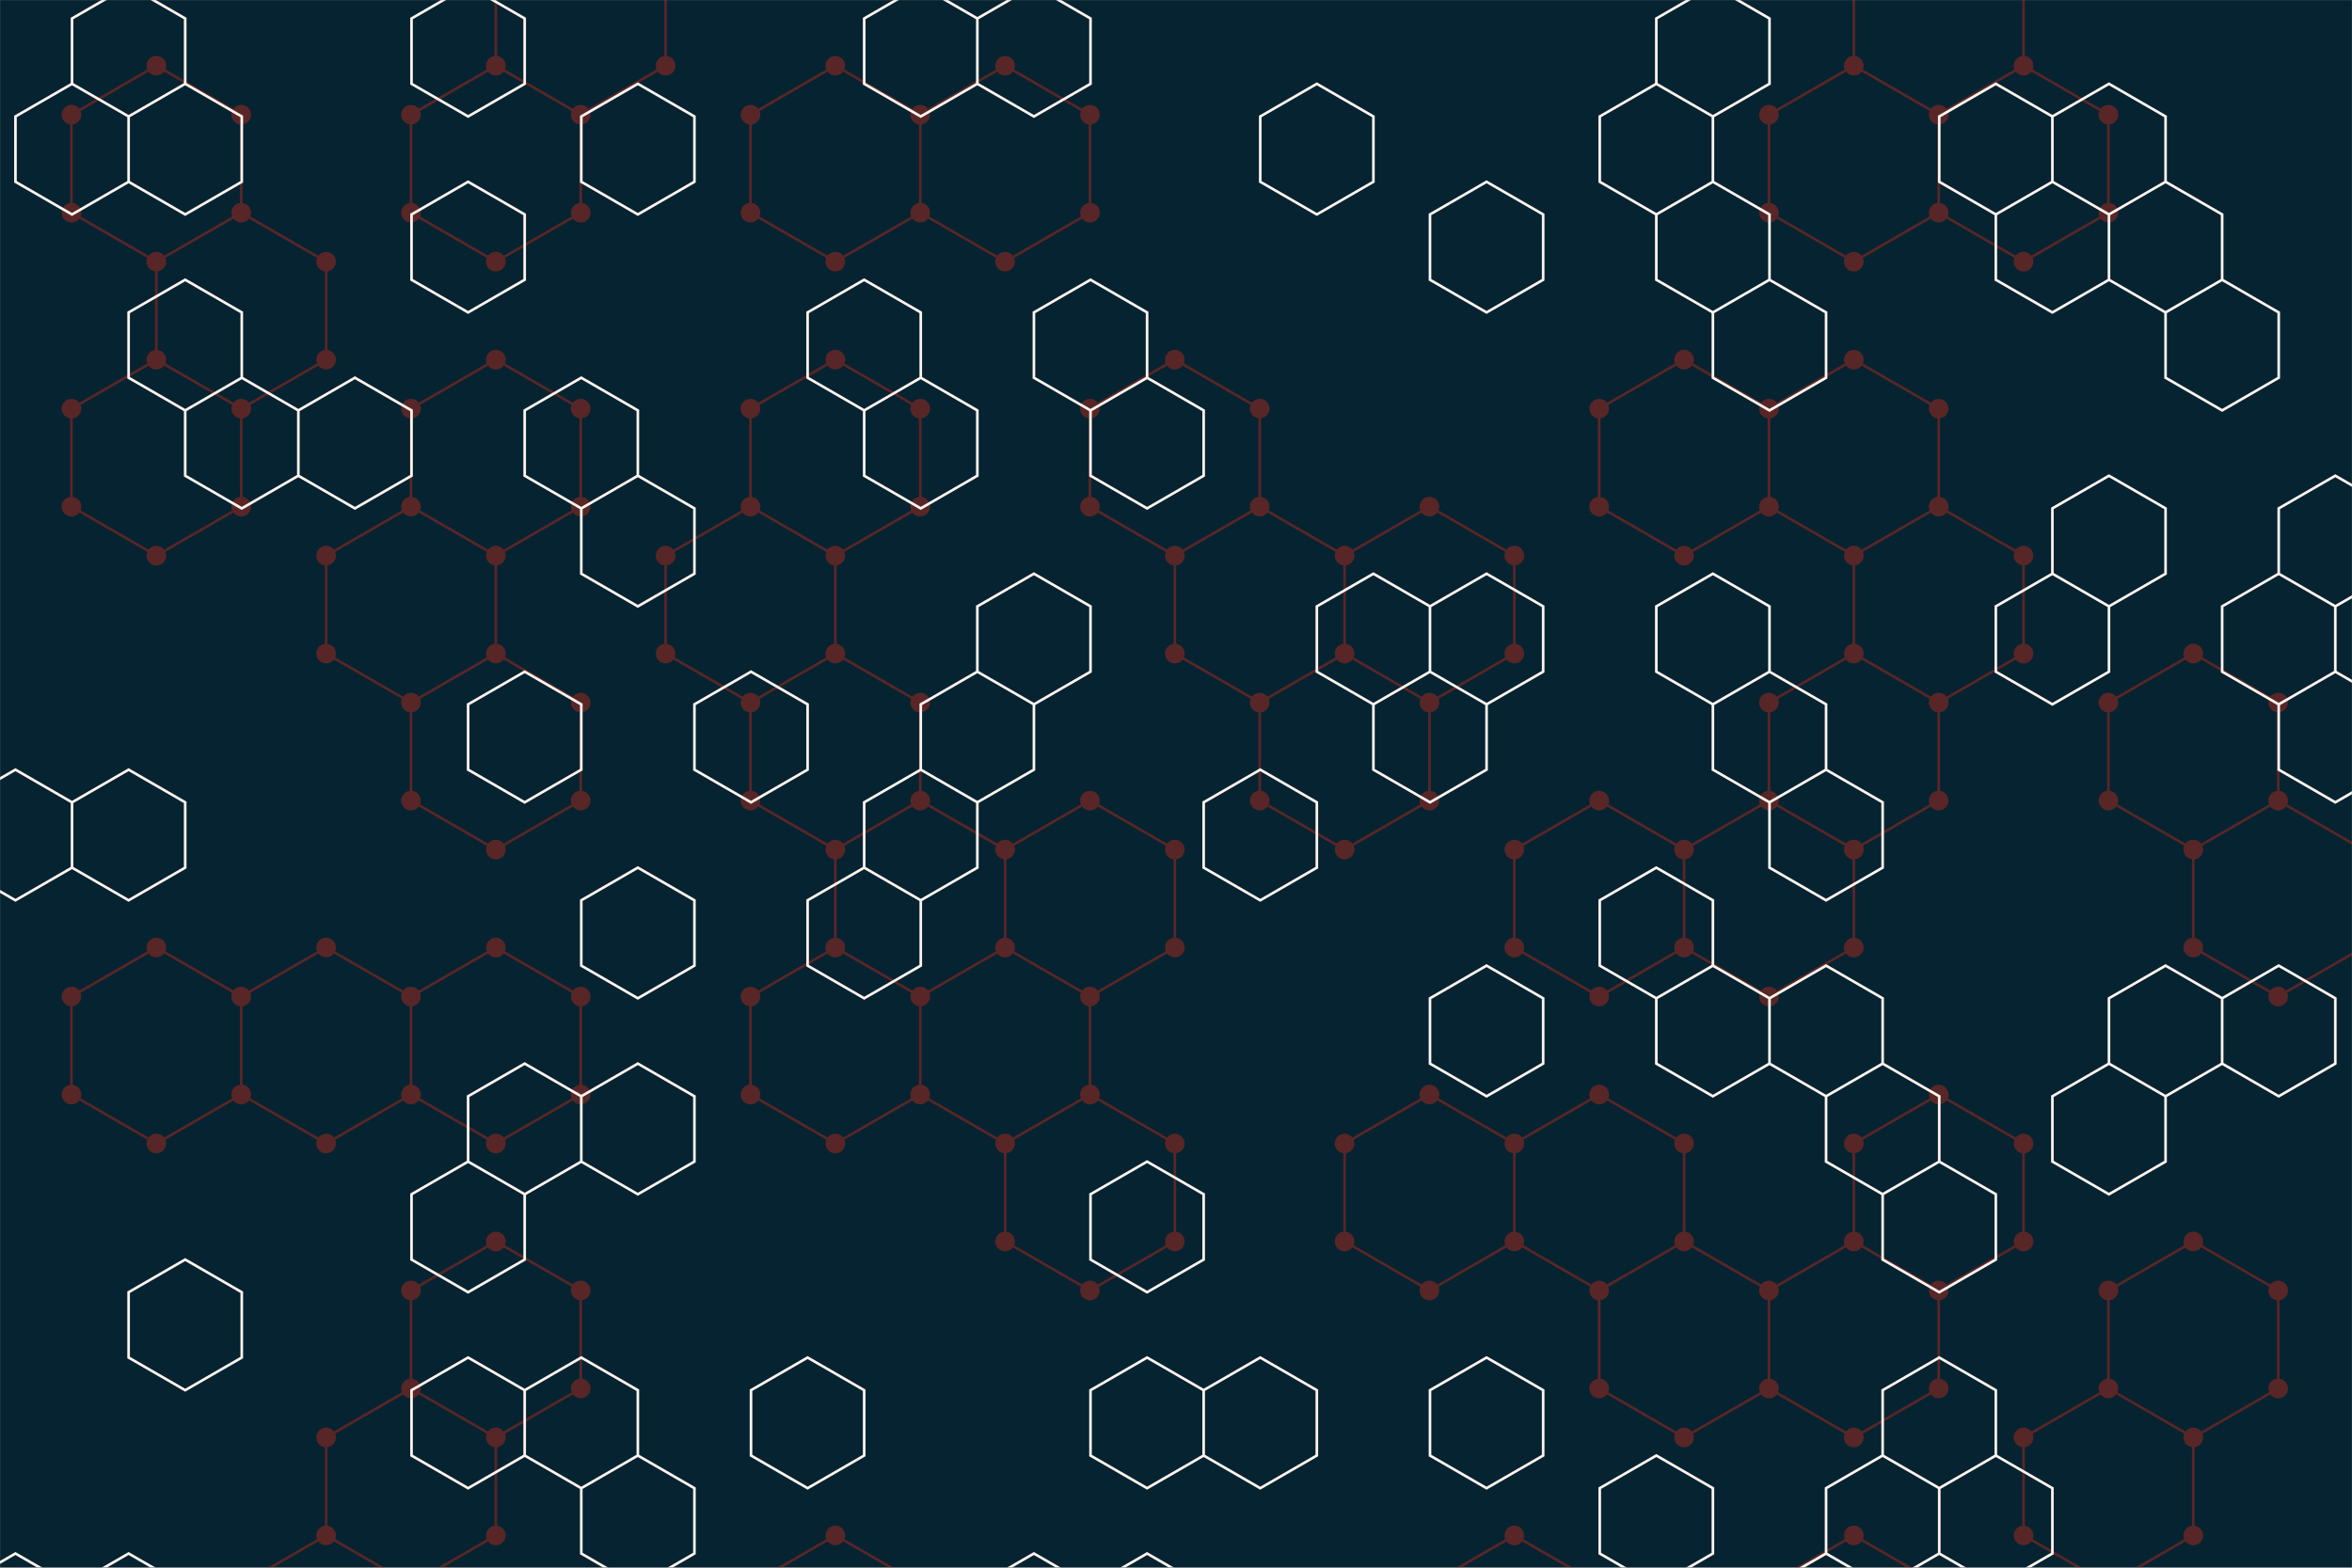 <svg xmlns="http://www.w3.org/2000/svg" version="1.1" xmlns:xlink="http://www.w3.org/1999/xlink" xmlns:svgjs="http://svgjs.com/svgjs" width="1800" height="1200" preserveAspectRatio="none" viewBox="0 0 1800 1200"><rect x="0" y="0" width="1800" height="1200" fill="#808080" stroke="none"/><g mask="url(&quot;#SvgjsMask1038&quot;)" fill="none"><rect width="1800" height="1200" x="0" y="0" fill="rgba(6, 35, 49, 1)"></rect><path d="M119.66 50.31L184.62 87.81L184.62 162.81L119.66 200.31L54.71 162.81L54.71 87.81zM119.66 275.31L184.62 312.81L184.62 387.81L119.66 425.31L54.71 387.81L54.71 312.81zM119.66 725.31L184.62 762.81L184.62 837.81L119.66 875.31L54.71 837.81L54.71 762.81zM184.62 162.81L249.57 200.31L249.57 275.31L184.62 312.81L119.66 275.31L119.66 200.31zM249.57 725.31L314.52 762.81L314.52 837.81L249.57 875.31L184.62 837.81L184.62 762.81zM249.57 1175.31L314.52 1212.81L314.52 1287.81L249.57 1325.31L184.62 1287.81L184.62 1212.81zM379.48 50.31L444.43 87.81L444.43 162.81L379.48 200.31L314.52 162.81L314.52 87.81zM379.48 275.31L444.43 312.81L444.43 387.81L379.48 425.31L314.52 387.81L314.52 312.81zM314.52 387.81L379.48 425.31L379.48 500.31L314.52 537.81L249.57 500.31L249.57 425.31zM379.48 500.31L444.43 537.81L444.43 612.81L379.48 650.31L314.52 612.81L314.52 537.81zM379.48 725.31L444.43 762.81L444.43 837.81L379.48 875.31L314.52 837.81L314.52 762.81zM379.48 950.31L444.43 987.81L444.43 1062.81L379.48 1100.31L314.52 1062.81L314.52 987.81zM314.52 1062.81L379.48 1100.31L379.48 1175.31L314.52 1212.81L249.57 1175.31L249.57 1100.31zM444.43 -62.19L509.39 -24.69L509.39 50.31L444.43 87.81L379.48 50.31L379.48 -24.69zM639.29 50.31L704.25 87.81L704.25 162.81L639.29 200.31L574.34 162.81L574.34 87.81zM639.29 275.31L704.25 312.81L704.25 387.81L639.29 425.31L574.34 387.81L574.34 312.81zM574.34 387.81L639.29 425.31L639.29 500.31L574.34 537.81L509.39 500.31L509.39 425.31zM639.29 500.31L704.25 537.81L704.25 612.81L639.29 650.31L574.34 612.81L574.34 537.81zM639.29 725.31L704.25 762.81L704.25 837.81L639.29 875.31L574.34 837.81L574.34 762.81zM639.29 1175.31L704.25 1212.81L704.25 1287.81L639.29 1325.31L574.34 1287.81L574.34 1212.81zM769.2 50.31L834.16 87.81L834.16 162.81L769.2 200.31L704.25 162.81L704.25 87.81zM704.25 612.81L769.2 650.31L769.2 725.31L704.25 762.81L639.29 725.31L639.29 650.31zM769.2 725.31L834.16 762.81L834.16 837.81L769.2 875.31L704.25 837.81L704.25 762.81zM899.11 275.31L964.06 312.81L964.06 387.81L899.11 425.31L834.15 387.81L834.15 312.81zM834.15 612.81L899.11 650.31L899.11 725.31L834.15 762.81L769.2 725.31L769.2 650.31zM834.15 837.81L899.11 875.31L899.11 950.31L834.15 987.81L769.2 950.31L769.2 875.31zM964.06 387.81L1029.02 425.31L1029.02 500.31L964.06 537.81L899.11 500.31L899.11 425.31zM1029.02 500.31L1093.97 537.81L1093.97 612.81L1029.02 650.31L964.06 612.81L964.06 537.81zM1093.97 387.81L1158.92 425.31L1158.92 500.31L1093.97 537.81L1029.02 500.31L1029.02 425.31zM1093.97 837.81L1158.92 875.31L1158.92 950.31L1093.97 987.81L1029.02 950.31L1029.02 875.31zM1158.92 1175.31L1223.88 1212.81L1223.88 1287.81L1158.92 1325.31L1093.97 1287.81L1093.97 1212.81zM1288.83 275.31L1353.78 312.81L1353.78 387.81L1288.83 425.31L1223.88 387.81L1223.88 312.81zM1223.88 612.81L1288.83 650.31L1288.83 725.31L1223.88 762.81L1158.92 725.31L1158.92 650.31zM1223.88 837.81L1288.83 875.31L1288.83 950.31L1223.88 987.81L1158.92 950.31L1158.92 875.31zM1288.83 950.31L1353.78 987.81L1353.78 1062.81L1288.83 1100.31L1223.88 1062.81L1223.88 987.81zM1418.74 50.31L1483.69 87.81L1483.69 162.81L1418.74 200.31L1353.79 162.81L1353.79 87.81zM1418.74 275.31L1483.69 312.81L1483.69 387.81L1418.74 425.31L1353.79 387.81L1353.79 312.81zM1418.74 500.31L1483.69 537.81L1483.69 612.81L1418.74 650.31L1353.79 612.81L1353.79 537.81zM1353.79 612.81L1418.74 650.31L1418.74 725.31L1353.79 762.81L1288.83 725.31L1288.83 650.31zM1418.74 950.31L1483.69 987.81L1483.69 1062.81L1418.74 1100.31L1353.79 1062.81L1353.79 987.81zM1418.74 1175.31L1483.69 1212.81L1483.69 1287.81L1418.74 1325.31L1353.79 1287.81L1353.79 1212.81zM1483.69 -62.19L1548.65 -24.69L1548.65 50.31L1483.69 87.81L1418.74 50.31L1418.74 -24.69zM1548.65 50.31L1613.6 87.81L1613.6 162.81L1548.65 200.31L1483.69 162.81L1483.69 87.81zM1483.69 387.81L1548.65 425.31L1548.65 500.31L1483.69 537.81L1418.74 500.31L1418.74 425.31zM1483.69 837.81L1548.65 875.31L1548.65 950.31L1483.69 987.81L1418.74 950.31L1418.74 875.31zM1678.55 500.31L1743.51 537.81L1743.51 612.81L1678.55 650.31L1613.6 612.81L1613.6 537.81zM1678.55 950.31L1743.51 987.81L1743.51 1062.81L1678.55 1100.31L1613.6 1062.81L1613.6 987.81zM1613.6 1062.81L1678.55 1100.31L1678.55 1175.31L1613.6 1212.81L1548.65 1175.31L1548.65 1100.31zM1743.51 612.81L1808.46 650.31L1808.46 725.31L1743.51 762.81L1678.55 725.31L1678.55 650.31z" stroke="rgba(88, 38, 38, 1)" stroke-width="2"></path><path d="M112.16 50.31 a7.5 7.5 0 1 0 15 0 a7.5 7.5 0 1 0 -15 0zM177.12 87.81 a7.5 7.5 0 1 0 15 0 a7.5 7.5 0 1 0 -15 0zM177.12 162.81 a7.5 7.5 0 1 0 15 0 a7.5 7.5 0 1 0 -15 0zM112.16 200.31 a7.5 7.5 0 1 0 15 0 a7.5 7.5 0 1 0 -15 0zM47.21 162.81 a7.5 7.5 0 1 0 15 0 a7.5 7.5 0 1 0 -15 0zM47.21 87.81 a7.5 7.5 0 1 0 15 0 a7.5 7.5 0 1 0 -15 0zM112.16 275.31 a7.5 7.5 0 1 0 15 0 a7.5 7.5 0 1 0 -15 0zM177.12 312.81 a7.5 7.5 0 1 0 15 0 a7.5 7.5 0 1 0 -15 0zM177.12 387.81 a7.5 7.5 0 1 0 15 0 a7.5 7.5 0 1 0 -15 0zM112.16 425.31 a7.5 7.5 0 1 0 15 0 a7.5 7.5 0 1 0 -15 0zM47.21 387.81 a7.5 7.5 0 1 0 15 0 a7.5 7.5 0 1 0 -15 0zM47.21 312.81 a7.5 7.5 0 1 0 15 0 a7.5 7.5 0 1 0 -15 0zM112.16 725.31 a7.5 7.5 0 1 0 15 0 a7.5 7.5 0 1 0 -15 0zM177.12 762.81 a7.5 7.5 0 1 0 15 0 a7.5 7.5 0 1 0 -15 0zM177.12 837.81 a7.5 7.5 0 1 0 15 0 a7.5 7.5 0 1 0 -15 0zM112.16 875.31 a7.5 7.5 0 1 0 15 0 a7.5 7.5 0 1 0 -15 0zM47.21 837.81 a7.5 7.5 0 1 0 15 0 a7.5 7.5 0 1 0 -15 0zM47.21 762.81 a7.5 7.5 0 1 0 15 0 a7.5 7.5 0 1 0 -15 0zM242.07 200.31 a7.5 7.5 0 1 0 15 0 a7.5 7.5 0 1 0 -15 0zM242.07 275.31 a7.5 7.5 0 1 0 15 0 a7.5 7.5 0 1 0 -15 0zM242.07 725.31 a7.5 7.5 0 1 0 15 0 a7.5 7.5 0 1 0 -15 0zM307.02 762.81 a7.5 7.5 0 1 0 15 0 a7.5 7.5 0 1 0 -15 0zM307.02 837.81 a7.5 7.5 0 1 0 15 0 a7.5 7.5 0 1 0 -15 0zM242.07 875.31 a7.5 7.5 0 1 0 15 0 a7.5 7.5 0 1 0 -15 0zM242.07 1175.31 a7.5 7.5 0 1 0 15 0 a7.5 7.5 0 1 0 -15 0zM307.02 1212.81 a7.5 7.5 0 1 0 15 0 a7.5 7.5 0 1 0 -15 0zM307.02 1287.81 a7.5 7.5 0 1 0 15 0 a7.5 7.5 0 1 0 -15 0zM242.07 1325.31 a7.5 7.5 0 1 0 15 0 a7.5 7.5 0 1 0 -15 0zM177.12 1287.81 a7.5 7.5 0 1 0 15 0 a7.5 7.5 0 1 0 -15 0zM177.12 1212.81 a7.5 7.5 0 1 0 15 0 a7.5 7.5 0 1 0 -15 0zM371.98 50.31 a7.5 7.5 0 1 0 15 0 a7.5 7.5 0 1 0 -15 0zM436.93 87.81 a7.5 7.5 0 1 0 15 0 a7.5 7.5 0 1 0 -15 0zM436.93 162.81 a7.5 7.5 0 1 0 15 0 a7.5 7.5 0 1 0 -15 0zM371.98 200.31 a7.5 7.5 0 1 0 15 0 a7.5 7.5 0 1 0 -15 0zM307.02 162.81 a7.5 7.5 0 1 0 15 0 a7.5 7.5 0 1 0 -15 0zM307.02 87.81 a7.5 7.5 0 1 0 15 0 a7.5 7.5 0 1 0 -15 0zM371.98 275.31 a7.5 7.5 0 1 0 15 0 a7.5 7.5 0 1 0 -15 0zM436.93 312.81 a7.5 7.5 0 1 0 15 0 a7.5 7.5 0 1 0 -15 0zM436.93 387.81 a7.5 7.5 0 1 0 15 0 a7.5 7.5 0 1 0 -15 0zM371.98 425.31 a7.5 7.5 0 1 0 15 0 a7.5 7.5 0 1 0 -15 0zM307.02 387.81 a7.5 7.5 0 1 0 15 0 a7.5 7.5 0 1 0 -15 0zM307.02 312.81 a7.5 7.5 0 1 0 15 0 a7.5 7.5 0 1 0 -15 0zM371.98 500.31 a7.5 7.5 0 1 0 15 0 a7.5 7.5 0 1 0 -15 0zM307.02 537.81 a7.5 7.5 0 1 0 15 0 a7.5 7.5 0 1 0 -15 0zM242.07 500.31 a7.5 7.5 0 1 0 15 0 a7.5 7.5 0 1 0 -15 0zM242.07 425.31 a7.5 7.5 0 1 0 15 0 a7.5 7.5 0 1 0 -15 0zM436.93 537.81 a7.5 7.5 0 1 0 15 0 a7.5 7.5 0 1 0 -15 0zM436.93 612.81 a7.5 7.5 0 1 0 15 0 a7.5 7.5 0 1 0 -15 0zM371.98 650.31 a7.5 7.5 0 1 0 15 0 a7.5 7.5 0 1 0 -15 0zM307.02 612.81 a7.5 7.5 0 1 0 15 0 a7.5 7.5 0 1 0 -15 0zM371.98 725.31 a7.5 7.5 0 1 0 15 0 a7.5 7.5 0 1 0 -15 0zM436.93 762.81 a7.5 7.5 0 1 0 15 0 a7.5 7.5 0 1 0 -15 0zM436.93 837.81 a7.5 7.5 0 1 0 15 0 a7.5 7.5 0 1 0 -15 0zM371.98 875.31 a7.5 7.5 0 1 0 15 0 a7.5 7.5 0 1 0 -15 0zM371.98 950.31 a7.5 7.5 0 1 0 15 0 a7.5 7.5 0 1 0 -15 0zM436.93 987.81 a7.5 7.5 0 1 0 15 0 a7.5 7.5 0 1 0 -15 0zM436.93 1062.81 a7.5 7.5 0 1 0 15 0 a7.5 7.5 0 1 0 -15 0zM371.98 1100.31 a7.5 7.5 0 1 0 15 0 a7.5 7.5 0 1 0 -15 0zM307.02 1062.81 a7.5 7.5 0 1 0 15 0 a7.5 7.5 0 1 0 -15 0zM307.02 987.81 a7.5 7.5 0 1 0 15 0 a7.5 7.5 0 1 0 -15 0zM371.98 1175.31 a7.5 7.5 0 1 0 15 0 a7.5 7.5 0 1 0 -15 0zM242.07 1100.31 a7.5 7.5 0 1 0 15 0 a7.5 7.5 0 1 0 -15 0zM436.93 -62.19 a7.5 7.5 0 1 0 15 0 a7.5 7.5 0 1 0 -15 0zM501.89 -24.69 a7.5 7.5 0 1 0 15 0 a7.5 7.5 0 1 0 -15 0zM501.89 50.31 a7.5 7.5 0 1 0 15 0 a7.5 7.5 0 1 0 -15 0zM371.98 -24.69 a7.5 7.5 0 1 0 15 0 a7.5 7.5 0 1 0 -15 0zM631.79 50.31 a7.5 7.5 0 1 0 15 0 a7.5 7.5 0 1 0 -15 0zM696.75 87.81 a7.5 7.5 0 1 0 15 0 a7.5 7.5 0 1 0 -15 0zM696.75 162.81 a7.5 7.5 0 1 0 15 0 a7.5 7.5 0 1 0 -15 0zM631.79 200.31 a7.5 7.5 0 1 0 15 0 a7.5 7.5 0 1 0 -15 0zM566.84 162.81 a7.5 7.5 0 1 0 15 0 a7.5 7.5 0 1 0 -15 0zM566.84 87.81 a7.5 7.5 0 1 0 15 0 a7.5 7.5 0 1 0 -15 0zM631.79 275.31 a7.5 7.5 0 1 0 15 0 a7.5 7.5 0 1 0 -15 0zM696.75 312.81 a7.5 7.5 0 1 0 15 0 a7.5 7.5 0 1 0 -15 0zM696.75 387.81 a7.5 7.5 0 1 0 15 0 a7.5 7.5 0 1 0 -15 0zM631.79 425.31 a7.5 7.5 0 1 0 15 0 a7.5 7.5 0 1 0 -15 0zM566.84 387.81 a7.5 7.5 0 1 0 15 0 a7.5 7.5 0 1 0 -15 0zM566.84 312.81 a7.5 7.5 0 1 0 15 0 a7.5 7.5 0 1 0 -15 0zM631.79 500.31 a7.5 7.5 0 1 0 15 0 a7.5 7.5 0 1 0 -15 0zM566.84 537.81 a7.5 7.5 0 1 0 15 0 a7.5 7.5 0 1 0 -15 0zM501.89 500.31 a7.5 7.5 0 1 0 15 0 a7.5 7.5 0 1 0 -15 0zM501.89 425.31 a7.5 7.5 0 1 0 15 0 a7.5 7.5 0 1 0 -15 0zM696.75 537.81 a7.5 7.5 0 1 0 15 0 a7.5 7.5 0 1 0 -15 0zM696.75 612.81 a7.5 7.5 0 1 0 15 0 a7.5 7.5 0 1 0 -15 0zM631.79 650.31 a7.5 7.5 0 1 0 15 0 a7.5 7.5 0 1 0 -15 0zM566.84 612.81 a7.5 7.5 0 1 0 15 0 a7.5 7.5 0 1 0 -15 0zM631.79 725.31 a7.5 7.5 0 1 0 15 0 a7.5 7.5 0 1 0 -15 0zM696.75 762.81 a7.5 7.5 0 1 0 15 0 a7.5 7.5 0 1 0 -15 0zM696.75 837.81 a7.5 7.5 0 1 0 15 0 a7.5 7.5 0 1 0 -15 0zM631.79 875.31 a7.5 7.5 0 1 0 15 0 a7.5 7.5 0 1 0 -15 0zM566.84 837.81 a7.5 7.5 0 1 0 15 0 a7.5 7.5 0 1 0 -15 0zM566.84 762.81 a7.5 7.5 0 1 0 15 0 a7.5 7.5 0 1 0 -15 0zM631.79 1175.31 a7.5 7.5 0 1 0 15 0 a7.5 7.5 0 1 0 -15 0zM696.75 1212.81 a7.5 7.5 0 1 0 15 0 a7.5 7.5 0 1 0 -15 0zM696.75 1287.81 a7.5 7.5 0 1 0 15 0 a7.5 7.5 0 1 0 -15 0zM631.79 1325.31 a7.5 7.5 0 1 0 15 0 a7.5 7.5 0 1 0 -15 0zM566.84 1287.81 a7.5 7.5 0 1 0 15 0 a7.5 7.5 0 1 0 -15 0zM566.84 1212.81 a7.5 7.5 0 1 0 15 0 a7.5 7.5 0 1 0 -15 0zM761.7 50.31 a7.5 7.5 0 1 0 15 0 a7.5 7.5 0 1 0 -15 0zM826.66 87.81 a7.5 7.5 0 1 0 15 0 a7.5 7.5 0 1 0 -15 0zM826.66 162.81 a7.5 7.5 0 1 0 15 0 a7.5 7.5 0 1 0 -15 0zM761.7 200.31 a7.5 7.5 0 1 0 15 0 a7.5 7.5 0 1 0 -15 0zM761.7 650.31 a7.5 7.5 0 1 0 15 0 a7.5 7.5 0 1 0 -15 0zM761.7 725.31 a7.5 7.5 0 1 0 15 0 a7.5 7.5 0 1 0 -15 0zM826.66 762.81 a7.5 7.5 0 1 0 15 0 a7.5 7.5 0 1 0 -15 0zM826.66 837.81 a7.5 7.5 0 1 0 15 0 a7.5 7.5 0 1 0 -15 0zM761.7 875.31 a7.5 7.5 0 1 0 15 0 a7.5 7.5 0 1 0 -15 0zM891.61 275.31 a7.5 7.5 0 1 0 15 0 a7.5 7.5 0 1 0 -15 0zM956.56 312.81 a7.5 7.5 0 1 0 15 0 a7.5 7.5 0 1 0 -15 0zM956.56 387.81 a7.5 7.5 0 1 0 15 0 a7.5 7.5 0 1 0 -15 0zM891.61 425.31 a7.5 7.5 0 1 0 15 0 a7.5 7.5 0 1 0 -15 0zM826.65 387.81 a7.5 7.5 0 1 0 15 0 a7.5 7.5 0 1 0 -15 0zM826.65 312.81 a7.5 7.5 0 1 0 15 0 a7.5 7.5 0 1 0 -15 0zM826.65 612.81 a7.5 7.5 0 1 0 15 0 a7.5 7.5 0 1 0 -15 0zM891.61 650.31 a7.5 7.5 0 1 0 15 0 a7.5 7.5 0 1 0 -15 0zM891.61 725.31 a7.5 7.5 0 1 0 15 0 a7.5 7.5 0 1 0 -15 0zM826.65 762.81 a7.5 7.5 0 1 0 15 0 a7.5 7.5 0 1 0 -15 0zM826.65 837.81 a7.5 7.5 0 1 0 15 0 a7.5 7.5 0 1 0 -15 0zM891.61 875.31 a7.5 7.5 0 1 0 15 0 a7.5 7.5 0 1 0 -15 0zM891.61 950.31 a7.5 7.5 0 1 0 15 0 a7.5 7.5 0 1 0 -15 0zM826.65 987.81 a7.5 7.5 0 1 0 15 0 a7.5 7.5 0 1 0 -15 0zM761.7 950.31 a7.5 7.5 0 1 0 15 0 a7.5 7.5 0 1 0 -15 0zM1021.52 425.31 a7.5 7.5 0 1 0 15 0 a7.5 7.5 0 1 0 -15 0zM1021.52 500.31 a7.5 7.5 0 1 0 15 0 a7.5 7.5 0 1 0 -15 0zM956.56 537.81 a7.5 7.5 0 1 0 15 0 a7.5 7.5 0 1 0 -15 0zM891.61 500.31 a7.5 7.5 0 1 0 15 0 a7.5 7.5 0 1 0 -15 0zM1086.47 537.81 a7.5 7.5 0 1 0 15 0 a7.5 7.5 0 1 0 -15 0zM1086.47 612.81 a7.5 7.5 0 1 0 15 0 a7.5 7.5 0 1 0 -15 0zM1021.52 650.31 a7.5 7.5 0 1 0 15 0 a7.5 7.5 0 1 0 -15 0zM956.56 612.81 a7.5 7.5 0 1 0 15 0 a7.5 7.5 0 1 0 -15 0zM1086.47 387.81 a7.5 7.5 0 1 0 15 0 a7.5 7.5 0 1 0 -15 0zM1151.42 425.31 a7.5 7.5 0 1 0 15 0 a7.5 7.5 0 1 0 -15 0zM1151.42 500.31 a7.5 7.5 0 1 0 15 0 a7.5 7.5 0 1 0 -15 0zM1086.47 837.81 a7.5 7.5 0 1 0 15 0 a7.5 7.5 0 1 0 -15 0zM1151.42 875.31 a7.5 7.5 0 1 0 15 0 a7.5 7.5 0 1 0 -15 0zM1151.42 950.31 a7.5 7.5 0 1 0 15 0 a7.5 7.5 0 1 0 -15 0zM1086.47 987.81 a7.5 7.5 0 1 0 15 0 a7.5 7.5 0 1 0 -15 0zM1021.52 950.31 a7.5 7.5 0 1 0 15 0 a7.5 7.5 0 1 0 -15 0zM1021.52 875.31 a7.5 7.5 0 1 0 15 0 a7.5 7.5 0 1 0 -15 0zM1151.42 1175.31 a7.5 7.5 0 1 0 15 0 a7.5 7.5 0 1 0 -15 0zM1216.38 1212.81 a7.5 7.5 0 1 0 15 0 a7.5 7.5 0 1 0 -15 0zM1216.38 1287.81 a7.5 7.5 0 1 0 15 0 a7.5 7.5 0 1 0 -15 0zM1151.42 1325.31 a7.5 7.5 0 1 0 15 0 a7.5 7.5 0 1 0 -15 0zM1086.47 1287.81 a7.5 7.5 0 1 0 15 0 a7.5 7.5 0 1 0 -15 0zM1086.47 1212.81 a7.5 7.5 0 1 0 15 0 a7.5 7.5 0 1 0 -15 0zM1281.33 275.31 a7.5 7.5 0 1 0 15 0 a7.5 7.5 0 1 0 -15 0zM1346.28 312.81 a7.5 7.5 0 1 0 15 0 a7.5 7.5 0 1 0 -15 0zM1346.28 387.81 a7.5 7.5 0 1 0 15 0 a7.5 7.5 0 1 0 -15 0zM1281.33 425.31 a7.5 7.5 0 1 0 15 0 a7.5 7.5 0 1 0 -15 0zM1216.38 387.81 a7.5 7.5 0 1 0 15 0 a7.5 7.5 0 1 0 -15 0zM1216.38 312.81 a7.5 7.5 0 1 0 15 0 a7.5 7.5 0 1 0 -15 0zM1216.38 612.81 a7.5 7.5 0 1 0 15 0 a7.5 7.5 0 1 0 -15 0zM1281.33 650.31 a7.5 7.5 0 1 0 15 0 a7.5 7.5 0 1 0 -15 0zM1281.33 725.31 a7.5 7.5 0 1 0 15 0 a7.5 7.5 0 1 0 -15 0zM1216.38 762.81 a7.5 7.5 0 1 0 15 0 a7.5 7.5 0 1 0 -15 0zM1151.42 725.31 a7.5 7.5 0 1 0 15 0 a7.5 7.5 0 1 0 -15 0zM1151.42 650.31 a7.5 7.5 0 1 0 15 0 a7.5 7.5 0 1 0 -15 0zM1216.38 837.81 a7.5 7.5 0 1 0 15 0 a7.5 7.5 0 1 0 -15 0zM1281.33 875.31 a7.5 7.5 0 1 0 15 0 a7.5 7.5 0 1 0 -15 0zM1281.33 950.31 a7.5 7.5 0 1 0 15 0 a7.5 7.5 0 1 0 -15 0zM1216.38 987.81 a7.5 7.5 0 1 0 15 0 a7.5 7.5 0 1 0 -15 0zM1346.28 987.81 a7.5 7.5 0 1 0 15 0 a7.5 7.5 0 1 0 -15 0zM1346.28 1062.81 a7.5 7.5 0 1 0 15 0 a7.5 7.5 0 1 0 -15 0zM1281.33 1100.31 a7.5 7.5 0 1 0 15 0 a7.5 7.5 0 1 0 -15 0zM1216.38 1062.81 a7.5 7.5 0 1 0 15 0 a7.5 7.5 0 1 0 -15 0zM1411.24 50.31 a7.5 7.5 0 1 0 15 0 a7.5 7.5 0 1 0 -15 0zM1476.19 87.81 a7.5 7.5 0 1 0 15 0 a7.5 7.5 0 1 0 -15 0zM1476.19 162.81 a7.5 7.5 0 1 0 15 0 a7.5 7.5 0 1 0 -15 0zM1411.24 200.31 a7.5 7.5 0 1 0 15 0 a7.5 7.5 0 1 0 -15 0zM1346.29 162.81 a7.5 7.5 0 1 0 15 0 a7.5 7.5 0 1 0 -15 0zM1346.29 87.81 a7.5 7.5 0 1 0 15 0 a7.5 7.5 0 1 0 -15 0zM1411.24 275.31 a7.5 7.5 0 1 0 15 0 a7.5 7.5 0 1 0 -15 0zM1476.19 312.81 a7.5 7.5 0 1 0 15 0 a7.5 7.5 0 1 0 -15 0zM1476.19 387.81 a7.5 7.5 0 1 0 15 0 a7.5 7.5 0 1 0 -15 0zM1411.24 425.31 a7.5 7.5 0 1 0 15 0 a7.5 7.5 0 1 0 -15 0zM1346.29 387.81 a7.5 7.5 0 1 0 15 0 a7.5 7.5 0 1 0 -15 0zM1346.29 312.81 a7.5 7.5 0 1 0 15 0 a7.5 7.5 0 1 0 -15 0zM1411.24 500.31 a7.5 7.5 0 1 0 15 0 a7.5 7.5 0 1 0 -15 0zM1476.19 537.81 a7.5 7.5 0 1 0 15 0 a7.5 7.5 0 1 0 -15 0zM1476.19 612.81 a7.5 7.5 0 1 0 15 0 a7.5 7.5 0 1 0 -15 0zM1411.24 650.31 a7.5 7.5 0 1 0 15 0 a7.5 7.5 0 1 0 -15 0zM1346.29 612.81 a7.5 7.5 0 1 0 15 0 a7.5 7.5 0 1 0 -15 0zM1346.29 537.81 a7.5 7.5 0 1 0 15 0 a7.5 7.5 0 1 0 -15 0zM1411.24 725.31 a7.5 7.5 0 1 0 15 0 a7.5 7.5 0 1 0 -15 0zM1346.29 762.81 a7.5 7.5 0 1 0 15 0 a7.5 7.5 0 1 0 -15 0zM1411.24 950.31 a7.5 7.5 0 1 0 15 0 a7.5 7.5 0 1 0 -15 0zM1476.19 987.81 a7.5 7.5 0 1 0 15 0 a7.5 7.5 0 1 0 -15 0zM1476.19 1062.81 a7.5 7.5 0 1 0 15 0 a7.5 7.5 0 1 0 -15 0zM1411.24 1100.31 a7.5 7.5 0 1 0 15 0 a7.5 7.5 0 1 0 -15 0zM1346.29 1062.81 a7.5 7.5 0 1 0 15 0 a7.5 7.5 0 1 0 -15 0zM1346.29 987.81 a7.5 7.5 0 1 0 15 0 a7.5 7.5 0 1 0 -15 0zM1411.24 1175.31 a7.5 7.5 0 1 0 15 0 a7.5 7.5 0 1 0 -15 0zM1476.19 1212.81 a7.5 7.5 0 1 0 15 0 a7.5 7.5 0 1 0 -15 0zM1476.19 1287.81 a7.5 7.5 0 1 0 15 0 a7.5 7.5 0 1 0 -15 0zM1411.24 1325.31 a7.5 7.5 0 1 0 15 0 a7.5 7.5 0 1 0 -15 0zM1346.29 1287.81 a7.5 7.5 0 1 0 15 0 a7.5 7.5 0 1 0 -15 0zM1346.29 1212.81 a7.5 7.5 0 1 0 15 0 a7.5 7.5 0 1 0 -15 0zM1476.19 -62.19 a7.5 7.5 0 1 0 15 0 a7.5 7.5 0 1 0 -15 0zM1541.15 -24.69 a7.5 7.5 0 1 0 15 0 a7.5 7.5 0 1 0 -15 0zM1541.15 50.31 a7.5 7.5 0 1 0 15 0 a7.5 7.5 0 1 0 -15 0zM1411.24 -24.69 a7.5 7.5 0 1 0 15 0 a7.5 7.5 0 1 0 -15 0zM1606.1 87.81 a7.5 7.5 0 1 0 15 0 a7.5 7.5 0 1 0 -15 0zM1606.1 162.81 a7.5 7.5 0 1 0 15 0 a7.5 7.5 0 1 0 -15 0zM1541.15 200.31 a7.5 7.5 0 1 0 15 0 a7.5 7.5 0 1 0 -15 0zM1541.15 425.31 a7.5 7.5 0 1 0 15 0 a7.5 7.5 0 1 0 -15 0zM1541.15 500.31 a7.5 7.5 0 1 0 15 0 a7.5 7.5 0 1 0 -15 0zM1476.19 837.81 a7.5 7.5 0 1 0 15 0 a7.5 7.5 0 1 0 -15 0zM1541.15 875.31 a7.5 7.5 0 1 0 15 0 a7.5 7.5 0 1 0 -15 0zM1541.15 950.31 a7.5 7.5 0 1 0 15 0 a7.5 7.5 0 1 0 -15 0zM1411.24 875.31 a7.5 7.5 0 1 0 15 0 a7.5 7.5 0 1 0 -15 0zM1671.05 500.31 a7.5 7.5 0 1 0 15 0 a7.5 7.5 0 1 0 -15 0zM1736.01 537.81 a7.5 7.5 0 1 0 15 0 a7.5 7.5 0 1 0 -15 0zM1736.01 612.81 a7.5 7.5 0 1 0 15 0 a7.5 7.5 0 1 0 -15 0zM1671.05 650.31 a7.5 7.5 0 1 0 15 0 a7.5 7.5 0 1 0 -15 0zM1606.1 612.81 a7.5 7.5 0 1 0 15 0 a7.5 7.5 0 1 0 -15 0zM1606.1 537.81 a7.5 7.5 0 1 0 15 0 a7.5 7.5 0 1 0 -15 0zM1671.05 950.31 a7.5 7.5 0 1 0 15 0 a7.5 7.5 0 1 0 -15 0zM1736.01 987.81 a7.5 7.5 0 1 0 15 0 a7.5 7.5 0 1 0 -15 0zM1736.01 1062.81 a7.5 7.5 0 1 0 15 0 a7.5 7.5 0 1 0 -15 0zM1671.05 1100.31 a7.5 7.5 0 1 0 15 0 a7.5 7.5 0 1 0 -15 0zM1606.1 1062.81 a7.5 7.5 0 1 0 15 0 a7.5 7.5 0 1 0 -15 0zM1606.1 987.81 a7.5 7.5 0 1 0 15 0 a7.5 7.5 0 1 0 -15 0zM1671.05 1175.31 a7.5 7.5 0 1 0 15 0 a7.5 7.5 0 1 0 -15 0zM1606.1 1212.81 a7.5 7.5 0 1 0 15 0 a7.5 7.5 0 1 0 -15 0zM1541.15 1175.31 a7.5 7.5 0 1 0 15 0 a7.5 7.5 0 1 0 -15 0zM1541.15 1100.31 a7.5 7.5 0 1 0 15 0 a7.5 7.5 0 1 0 -15 0zM1800.96 650.31 a7.5 7.5 0 1 0 15 0 a7.5 7.5 0 1 0 -15 0zM1800.96 725.31 a7.5 7.5 0 1 0 15 0 a7.5 7.5 0 1 0 -15 0zM1736.01 762.81 a7.5 7.5 0 1 0 15 0 a7.5 7.5 0 1 0 -15 0zM1671.05 725.31 a7.5 7.5 0 1 0 15 0 a7.5 7.5 0 1 0 -15 0z" fill="rgba(88, 38, 38, 1)"></path><path d="M55.12 64.15L98.43 89.15L98.43 139.15L55.12 164.15L11.82 139.15L11.82 89.15zM11.82 589.15L55.12 614.15L55.12 664.15L11.82 689.15L-31.48 664.15L-31.48 614.15zM11.82 1189.15L55.12 1214.15L55.12 1264.15L11.82 1289.15L-31.48 1264.15L-31.48 1214.15zM98.43 -10.85L141.73 14.15L141.73 64.15L98.43 89.15L55.12 64.15L55.12 14.15zM141.73 64.15L185.03 89.15L185.03 139.15L141.73 164.15L98.43 139.15L98.43 89.15zM141.73 214.15L185.03 239.15L185.03 289.15L141.73 314.15L98.43 289.15L98.43 239.15zM98.43 589.15L141.73 614.15L141.73 664.15L98.43 689.15L55.12 664.15L55.12 614.15zM141.73 964.15L185.03 989.15L185.03 1039.15L141.73 1064.15L98.43 1039.15L98.43 989.15zM98.43 1189.15L141.73 1214.15L141.73 1264.15L98.43 1289.15L55.12 1264.15L55.12 1214.15zM185.03 289.15L228.33 314.15L228.33 364.15L185.03 389.15L141.73 364.15L141.73 314.15zM271.63 289.15L314.94 314.15L314.94 364.15L271.63 389.15L228.33 364.15L228.33 314.15zM358.24 -10.85L401.54 14.15L401.54 64.15L358.24 89.15L314.94 64.15L314.94 14.15zM358.24 139.15L401.54 164.15L401.54 214.15L358.24 239.15L314.94 214.15L314.94 164.15zM401.54 514.15L444.85 539.15L444.85 589.15L401.54 614.15L358.24 589.15L358.24 539.15zM401.54 814.15L444.85 839.15L444.85 889.15L401.54 914.15L358.24 889.15L358.24 839.15zM358.24 889.15L401.54 914.15L401.54 964.15L358.24 989.15L314.94 964.15L314.94 914.15zM358.24 1039.15L401.54 1064.15L401.54 1114.15L358.24 1139.15L314.94 1114.15L314.94 1064.15zM488.15 64.15L531.45 89.15L531.45 139.15L488.15 164.15L444.85 139.15L444.85 89.15zM444.85 289.15L488.15 314.15L488.15 364.15L444.85 389.15L401.54 364.15L401.54 314.15zM488.15 364.15L531.45 389.15L531.45 439.15L488.15 464.15L444.85 439.15L444.85 389.15zM488.15 664.15L531.45 689.15L531.45 739.15L488.15 764.15L444.85 739.15L444.85 689.15zM488.15 814.15L531.45 839.15L531.45 889.15L488.15 914.15L444.85 889.15L444.85 839.15zM444.85 1039.15L488.15 1064.15L488.15 1114.15L444.85 1139.15L401.54 1114.15L401.54 1064.15zM488.15 1114.15L531.45 1139.15L531.45 1189.15L488.15 1214.15L444.85 1189.15L444.85 1139.15zM574.75 514.15L618.06 539.15L618.06 589.15L574.75 614.15L531.45 589.15L531.45 539.15zM661.36 214.15L704.66 239.15L704.66 289.15L661.36 314.15L618.06 289.15L618.06 239.15zM661.36 664.15L704.66 689.15L704.66 739.15L661.36 764.15L618.06 739.15L618.06 689.15zM618.06 1039.15L661.36 1064.15L661.36 1114.15L618.06 1139.15L574.75 1114.15L574.75 1064.15zM704.66 -10.85L747.96 14.15L747.96 64.15L704.66 89.15L661.36 64.15L661.36 14.15zM704.66 289.15L747.96 314.15L747.96 364.15L704.66 389.15L661.36 364.15L661.36 314.15zM747.96 514.15L791.27 539.15L791.27 589.15L747.96 614.15L704.66 589.15L704.66 539.15zM704.66 589.15L747.96 614.15L747.96 664.15L704.66 689.15L661.36 664.15L661.36 614.15zM791.27 -10.85L834.57 14.15L834.57 64.15L791.27 89.15L747.96 64.15L747.96 14.15zM834.57 214.15L877.87 239.15L877.87 289.15L834.57 314.15L791.27 289.15L791.27 239.15zM791.27 439.15L834.57 464.15L834.57 514.15L791.27 539.15L747.96 514.15L747.96 464.15zM791.27 1189.15L834.57 1214.15L834.57 1264.15L791.27 1289.15L747.96 1264.15L747.96 1214.15zM877.87 289.15L921.17 314.15L921.17 364.15L877.87 389.15L834.57 364.15L834.57 314.15zM877.87 889.15L921.17 914.15L921.17 964.15L877.87 989.15L834.57 964.15L834.57 914.15zM877.87 1039.15L921.17 1064.15L921.17 1114.15L877.87 1139.15L834.57 1114.15L834.57 1064.15zM877.87 1189.15L921.17 1214.15L921.17 1264.15L877.87 1289.15L834.57 1264.15L834.57 1214.15zM1007.78 64.15L1051.08 89.15L1051.08 139.15L1007.78 164.15L964.48 139.15L964.48 89.15zM964.48 589.15L1007.78 614.15L1007.78 664.15L964.48 689.15L921.17 664.15L921.17 614.15zM964.48 1039.15L1007.78 1064.15L1007.78 1114.15L964.48 1139.15L921.17 1114.15L921.17 1064.15zM1051.08 439.15L1094.38 464.15L1094.38 514.15L1051.08 539.15L1007.78 514.15L1007.78 464.15zM1094.38 514.15L1137.68 539.15L1137.68 589.15L1094.38 614.15L1051.08 589.15L1051.08 539.15zM1137.68 139.15L1180.99 164.15L1180.99 214.15L1137.68 239.15L1094.38 214.15L1094.38 164.15zM1137.68 439.15L1180.99 464.15L1180.99 514.15L1137.68 539.15L1094.38 514.15L1094.38 464.15zM1137.68 739.15L1180.99 764.15L1180.99 814.15L1137.68 839.15L1094.38 814.15L1094.38 764.15zM1137.68 1039.15L1180.99 1064.15L1180.99 1114.15L1137.68 1139.15L1094.38 1114.15L1094.38 1064.15zM1267.59 64.15L1310.89 89.15L1310.89 139.15L1267.59 164.15L1224.29 139.15L1224.29 89.15zM1267.59 664.15L1310.89 689.15L1310.89 739.15L1267.59 764.15L1224.29 739.15L1224.29 689.15zM1267.59 1114.15L1310.89 1139.15L1310.89 1189.15L1267.59 1214.15L1224.29 1189.15L1224.29 1139.15zM1310.89 -10.85L1354.2 14.15L1354.2 64.15L1310.89 89.15L1267.59 64.15L1267.59 14.15zM1310.89 139.15L1354.2 164.15L1354.2 214.15L1310.89 239.15L1267.59 214.15L1267.59 164.15zM1354.2 214.15L1397.5 239.15L1397.5 289.15L1354.2 314.15L1310.89 289.15L1310.89 239.15zM1310.89 439.15L1354.2 464.15L1354.2 514.15L1310.89 539.15L1267.59 514.15L1267.59 464.15zM1354.2 514.15L1397.5 539.15L1397.5 589.15L1354.2 614.15L1310.89 589.15L1310.89 539.15zM1310.89 739.15L1354.2 764.15L1354.2 814.15L1310.89 839.15L1267.59 814.15L1267.59 764.15zM1397.5 589.15L1440.8 614.15L1440.8 664.15L1397.5 689.15L1354.2 664.15L1354.2 614.15zM1397.5 739.15L1440.8 764.15L1440.8 814.15L1397.5 839.15L1354.2 814.15L1354.2 764.15zM1440.8 814.15L1484.11 839.15L1484.11 889.15L1440.8 914.15L1397.5 889.15L1397.5 839.15zM1440.8 1114.15L1484.11 1139.15L1484.11 1189.15L1440.8 1214.15L1397.5 1189.15L1397.5 1139.15zM1397.5 1189.15L1440.8 1214.15L1440.8 1264.15L1397.5 1289.15L1354.2 1264.15L1354.2 1214.15zM1527.41 64.15L1570.71 89.15L1570.71 139.15L1527.41 164.15L1484.11 139.15L1484.11 89.15zM1484.11 889.15L1527.41 914.15L1527.41 964.15L1484.11 989.15L1440.8 964.15L1440.8 914.15zM1484.11 1039.15L1527.41 1064.15L1527.41 1114.15L1484.11 1139.15L1440.8 1114.15L1440.8 1064.15zM1527.41 1114.15L1570.71 1139.15L1570.71 1189.15L1527.41 1214.15L1484.11 1189.15L1484.11 1139.15zM1614.01 64.15L1657.32 89.15L1657.32 139.15L1614.01 164.15L1570.71 139.15L1570.71 89.15zM1570.71 139.15L1614.01 164.15L1614.01 214.15L1570.71 239.15L1527.41 214.15L1527.41 164.15zM1614.01 364.15L1657.32 389.15L1657.32 439.15L1614.01 464.15L1570.71 439.15L1570.71 389.15zM1570.71 439.15L1614.01 464.15L1614.01 514.15L1570.71 539.15L1527.41 514.15L1527.41 464.15zM1614.01 814.15L1657.32 839.15L1657.32 889.15L1614.01 914.15L1570.71 889.15L1570.71 839.15zM1657.32 139.15L1700.62 164.15L1700.62 214.15L1657.32 239.15L1614.01 214.15L1614.01 164.15zM1700.62 214.15L1743.92 239.15L1743.92 289.15L1700.62 314.15L1657.32 289.15L1657.32 239.15zM1657.32 739.15L1700.62 764.15L1700.62 814.15L1657.32 839.15L1614.01 814.15L1614.01 764.15zM1787.22 364.15L1830.53 389.15L1830.53 439.15L1787.22 464.15L1743.92 439.15L1743.92 389.15zM1743.92 439.15L1787.22 464.15L1787.22 514.15L1743.92 539.15L1700.62 514.15L1700.62 464.15zM1787.22 514.15L1830.53 539.15L1830.53 589.15L1787.22 614.15L1743.92 589.15L1743.92 539.15zM1743.92 739.15L1787.22 764.15L1787.22 814.15L1743.92 839.15L1700.62 814.15L1700.62 764.15z" stroke="rgba(255, 244, 238, 1)" stroke-width="2"></path></g><defs><mask id="SvgjsMask1038"><rect width="1800" height="1200" fill="#ffffff"></rect></mask></defs></svg>